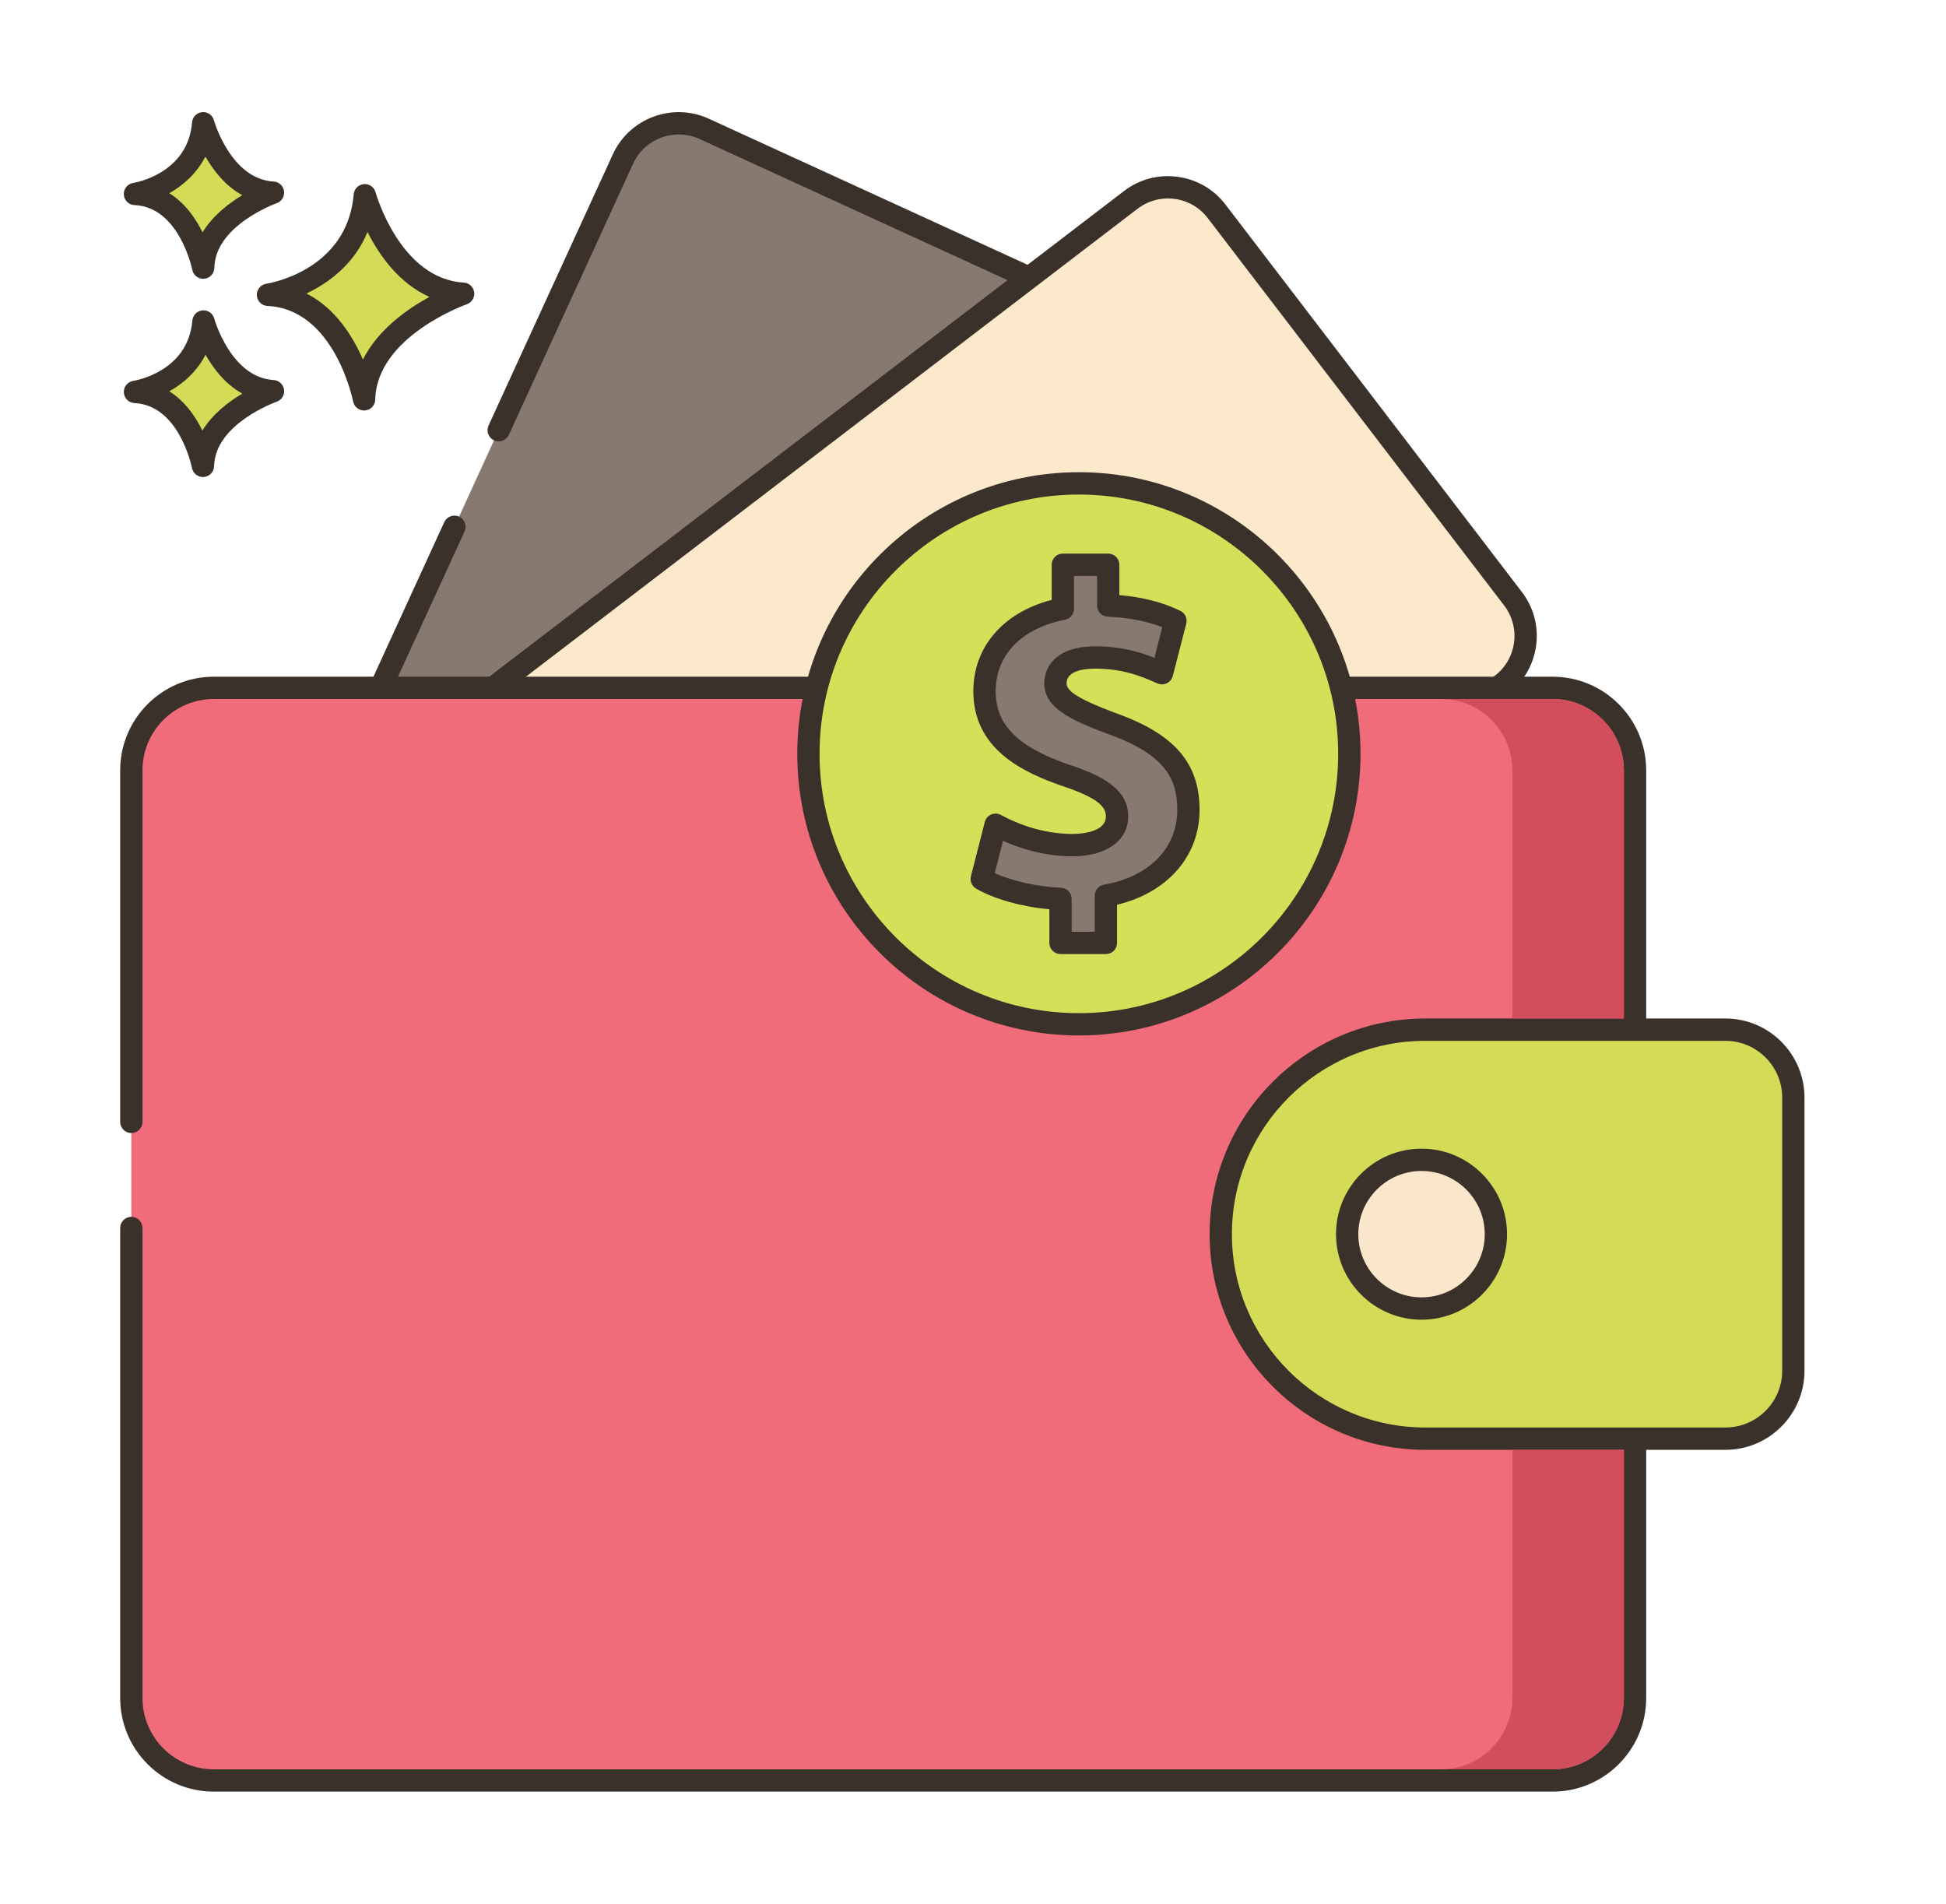 <svg width="46" height="45" viewBox="0 0 46 45" fill="none" xmlns="http://www.w3.org/2000/svg">
<path d="M27.128 7.85L16.645 3.046C15.918 2.713 15.059 3.032 14.726 3.759L11.788 10.169L10.742 12.451L4.525 26.016C4.192 26.743 4.512 27.602 5.238 27.935L15.721 32.739C16.447 33.072 17.307 32.753 17.64 32.026L27.84 9.769C28.173 9.042 27.854 8.183 27.128 7.85Z" fill="#87796F"/>
<path d="M27.237 7.61L16.755 2.806C15.897 2.413 14.879 2.791 14.486 3.649L11.548 10.059C11.488 10.191 11.546 10.348 11.678 10.409C11.811 10.469 11.967 10.411 12.028 10.279L14.966 3.868C15.238 3.275 15.942 3.014 16.535 3.285L27.018 8.09C27.611 8.362 27.872 9.066 27.601 9.659L17.4 31.917C17.268 32.204 17.032 32.423 16.736 32.533C16.44 32.644 16.118 32.631 15.831 32.5L5.348 27.696C5.061 27.564 4.842 27.328 4.732 27.032C4.622 26.735 4.633 26.414 4.765 26.126L10.982 12.561C11.043 12.428 10.984 12.272 10.852 12.211C10.72 12.151 10.563 12.209 10.502 12.341L4.286 25.906C4.095 26.322 4.078 26.787 4.237 27.215C4.397 27.644 4.713 27.984 5.128 28.175L15.611 32.979C15.838 33.083 16.08 33.135 16.323 33.135C16.524 33.135 16.726 33.099 16.92 33.027C17.348 32.868 17.689 32.552 17.88 32.136L28.08 9.879C28.473 9.021 28.095 8.003 27.237 7.61Z" fill="#3A312A"/>
<path d="M35.765 14.153L32.829 10.316L31.635 8.756L28.758 4.995C28.273 4.36 27.364 4.24 26.729 4.725L7.284 19.603C6.649 20.088 6.528 20.997 7.014 21.632L14.021 30.79C14.507 31.425 15.415 31.546 16.05 31.06L35.495 16.182C36.13 15.697 36.251 14.788 35.765 14.153Z" fill="#FCE8CB"/>
<path d="M35.974 13.993L31.845 8.595L28.968 4.835C28.69 4.472 28.288 4.239 27.834 4.179C27.382 4.118 26.932 4.238 26.569 4.516L7.124 19.393C6.761 19.671 6.528 20.073 6.468 20.526C6.407 20.98 6.527 21.429 6.805 21.792L13.811 30.95C14.089 31.313 14.492 31.546 14.945 31.606C15.021 31.617 15.098 31.622 15.174 31.622C15.547 31.622 15.909 31.5 16.21 31.269L35.655 16.392C36.018 16.114 36.251 15.711 36.312 15.258C36.372 14.805 36.252 14.356 35.974 13.993ZM35.789 15.189C35.747 15.502 35.586 15.781 35.335 15.973L15.89 30.85C15.639 31.043 15.328 31.125 15.014 31.084C14.701 31.042 14.422 30.881 14.23 30.63L7.223 21.472C6.827 20.953 6.926 20.209 7.444 19.812L26.889 4.935C27.098 4.775 27.348 4.691 27.606 4.691C27.659 4.691 27.712 4.694 27.765 4.701C28.078 4.743 28.357 4.904 28.549 5.155L35.556 14.313C35.748 14.564 35.831 14.875 35.789 15.189Z" fill="#3A312A"/>
<path d="M8.624 4.615C8.452 6.648 6.334 6.969 6.334 6.969C8.153 7.054 8.606 9.44 8.606 9.44C8.645 7.739 10.948 6.943 10.948 6.943C9.223 6.84 8.624 4.615 8.624 4.615Z" fill="#D4DB56"/>
<path d="M10.963 6.68C9.451 6.59 8.884 4.566 8.878 4.546C8.844 4.422 8.727 4.341 8.6 4.352C8.472 4.364 8.372 4.465 8.361 4.593C8.21 6.388 6.372 6.696 6.295 6.707C6.161 6.728 6.064 6.847 6.071 6.982C6.078 7.117 6.186 7.225 6.322 7.232C7.909 7.307 8.343 9.467 8.347 9.489C8.371 9.614 8.481 9.703 8.606 9.703C8.613 9.703 8.621 9.703 8.628 9.702C8.763 9.691 8.867 9.581 8.87 9.446C8.904 7.95 11.013 7.2 11.034 7.192C11.153 7.151 11.226 7.032 11.209 6.907C11.192 6.783 11.089 6.687 10.963 6.68ZM8.579 8.499C8.341 7.949 7.927 7.285 7.245 6.938C7.761 6.691 8.372 6.251 8.687 5.484C8.96 6.024 9.425 6.694 10.152 7.018C9.623 7.306 8.935 7.792 8.579 8.499Z" fill="#3A312A"/>
<path d="M4.81 7.6C4.688 9.037 3.19 9.264 3.19 9.264C4.477 9.325 4.797 11.012 4.797 11.012C4.825 9.809 6.453 9.247 6.453 9.247C5.233 9.174 4.81 7.6 4.81 7.6Z" fill="#D4DB56"/>
<path d="M6.469 8.983C5.456 8.923 5.068 7.544 5.064 7.53C5.031 7.407 4.914 7.325 4.786 7.337C4.658 7.348 4.558 7.45 4.547 7.577C4.445 8.785 3.203 8.995 3.151 9.003C3.017 9.024 2.92 9.142 2.927 9.278C2.934 9.413 3.043 9.521 3.178 9.528C4.239 9.577 4.536 11.047 4.538 11.062C4.562 11.187 4.672 11.276 4.797 11.276C4.804 11.276 4.812 11.276 4.819 11.275C4.954 11.264 5.058 11.153 5.061 11.018C5.084 10.015 6.525 9.501 6.54 9.496C6.659 9.455 6.732 9.335 6.715 9.211C6.697 9.086 6.595 8.991 6.469 8.983ZM4.784 10.178C4.622 9.846 4.373 9.484 4.003 9.25C4.329 9.067 4.653 8.787 4.859 8.385C5.045 8.715 5.325 9.081 5.728 9.304C5.402 9.497 5.026 9.785 4.784 10.178Z" fill="#3A312A"/>
<path d="M4.803 2.914C4.687 4.352 3.19 4.585 3.19 4.585C4.477 4.64 4.804 6.327 4.804 6.327C4.827 5.123 6.453 4.554 6.453 4.554C5.233 4.486 4.803 2.914 4.803 2.914Z" fill="#D4DB56"/>
<path d="M6.468 4.291C5.459 4.235 5.064 2.87 5.057 2.844C5.023 2.721 4.907 2.637 4.778 2.651C4.651 2.663 4.55 2.765 4.54 2.893C4.443 4.101 3.202 4.316 3.15 4.324C3.016 4.345 2.919 4.464 2.927 4.6C2.934 4.735 3.043 4.843 3.179 4.848C4.24 4.894 4.542 6.362 4.545 6.377C4.569 6.502 4.679 6.59 4.804 6.59C4.811 6.59 4.819 6.59 4.827 6.589C4.961 6.578 5.065 6.466 5.067 6.331C5.086 5.328 6.526 4.808 6.54 4.803C6.659 4.762 6.732 4.642 6.714 4.517C6.697 4.393 6.593 4.298 6.468 4.291ZM4.788 5.492C4.624 5.161 4.374 4.8 4.002 4.567C4.328 4.383 4.651 4.102 4.855 3.699C5.042 4.028 5.324 4.393 5.727 4.614C5.403 4.809 5.028 5.099 4.788 5.492Z" fill="#3A312A"/>
<path d="M36.701 16.26H5.053C3.977 16.26 3.105 17.132 3.105 18.208V40.138C3.105 41.214 3.977 42.086 5.053 42.086H36.701C37.777 42.086 38.649 41.214 38.649 40.138V18.208C38.649 17.132 37.777 16.26 36.701 16.26Z" fill="#F16C7A"/>
<path d="M36.701 15.996H5.053C3.833 15.996 2.841 16.988 2.841 18.208V26.52C2.841 26.665 2.959 26.783 3.105 26.783C3.25 26.783 3.368 26.665 3.368 26.52V18.208C3.368 17.279 4.124 16.523 5.053 16.523H36.701C37.63 16.523 38.385 17.279 38.385 18.208V40.138C38.385 41.067 37.63 41.823 36.701 41.823H5.053C4.124 41.823 3.368 41.067 3.368 40.138V29.027C3.368 28.882 3.25 28.763 3.105 28.763C2.959 28.763 2.841 28.882 2.841 29.027V40.138C2.841 41.358 3.833 42.35 5.053 42.35H36.701C37.921 42.35 38.913 41.358 38.913 40.138V18.208C38.913 16.988 37.921 15.996 36.701 15.996Z" fill="#3A312A"/>
<path d="M40.786 24.339H33.69C31.021 24.339 28.857 26.503 28.857 29.173C28.857 31.843 31.021 34.007 33.69 34.007H40.786C41.673 34.007 42.392 33.288 42.392 32.401V25.945C42.392 25.058 41.673 24.339 40.786 24.339Z" fill="#D4DB56"/>
<path d="M40.786 24.075H33.69C30.88 24.075 28.593 26.362 28.593 29.173C28.593 31.984 30.88 34.271 33.69 34.271H40.786C41.817 34.271 42.655 33.432 42.655 32.401V25.945C42.655 24.914 41.817 24.075 40.786 24.075ZM42.128 32.401C42.128 33.141 41.526 33.743 40.786 33.743H33.69C31.17 33.743 29.12 31.693 29.12 29.173C29.12 26.653 31.17 24.603 33.69 24.603H40.786C41.526 24.603 42.128 25.205 42.128 25.945V32.401Z" fill="#3A312A"/>
<path d="M33.603 30.931C34.573 30.931 35.36 30.144 35.36 29.173C35.36 28.202 34.573 27.415 33.603 27.415C32.632 27.415 31.845 28.202 31.845 29.173C31.845 30.144 32.632 30.931 33.603 30.931Z" fill="#FAE6CA"/>
<path d="M33.603 27.152C32.488 27.152 31.581 28.058 31.581 29.173C31.581 30.288 32.488 31.195 33.603 31.195C34.717 31.195 35.624 30.288 35.624 29.173C35.624 28.058 34.717 27.152 33.603 27.152ZM33.603 30.667C32.779 30.667 32.108 29.997 32.108 29.173C32.108 28.349 32.779 27.679 33.603 27.679C34.426 27.679 35.097 28.349 35.097 29.173C35.097 29.997 34.426 30.667 33.603 30.667Z" fill="#3A312A"/>
<path d="M31.767 19.105C32.477 15.646 30.248 12.266 26.79 11.556C23.331 10.846 19.951 13.075 19.241 16.533C18.531 19.992 20.759 23.372 24.218 24.082C27.677 24.792 31.057 22.564 31.767 19.105Z" fill="#D6DF58"/>
<path d="M25.503 11.162C21.832 11.162 18.846 14.149 18.846 17.819C18.846 21.49 21.832 24.476 25.503 24.476C29.173 24.476 32.16 21.49 32.16 17.819C32.16 14.149 29.173 11.162 25.503 11.162ZM25.503 23.949C22.123 23.949 19.373 21.199 19.373 17.819C19.373 14.439 22.123 11.69 25.503 11.69C28.883 11.69 31.632 14.439 31.632 17.819C31.632 21.199 28.882 23.949 25.503 23.949Z" fill="#3A312A"/>
<path d="M26.263 17.096C25.331 16.746 24.948 16.516 24.948 16.154C24.948 15.848 25.178 15.541 25.89 15.541C26.679 15.541 27.183 15.793 27.468 15.913L27.785 14.676C27.424 14.5 26.931 14.347 26.197 14.314V13.35H25.123V14.391C23.951 14.621 23.272 15.377 23.272 16.341C23.272 17.403 24.072 17.951 25.244 18.345C26.055 18.619 26.405 18.882 26.405 19.298C26.405 19.737 25.978 19.977 25.354 19.977C24.641 19.977 23.995 19.747 23.535 19.495L23.206 20.777C23.623 21.018 24.335 21.215 25.069 21.248V22.289H26.142V21.171C27.402 20.953 28.092 20.12 28.092 19.145C28.092 18.159 27.566 17.556 26.263 17.096Z" fill="#87796F"/>
<path d="M26.355 16.849C25.532 16.54 25.212 16.345 25.212 16.154C25.212 15.85 25.637 15.805 25.89 15.805C26.555 15.805 26.993 15.995 27.283 16.121L27.364 16.156C27.435 16.186 27.515 16.184 27.584 16.15C27.653 16.116 27.703 16.053 27.723 15.979L28.041 14.741C28.072 14.62 28.013 14.493 27.9 14.438C27.485 14.237 27.012 14.115 26.46 14.067V13.35C26.46 13.204 26.342 13.086 26.197 13.086H25.123C24.977 13.086 24.86 13.204 24.86 13.35V14.18C23.712 14.479 23.008 15.291 23.008 16.34C23.008 17.697 24.158 18.258 25.159 18.595C26.022 18.887 26.141 19.105 26.141 19.298C26.141 19.694 25.485 19.713 25.353 19.713C24.596 19.713 23.968 19.432 23.661 19.264C23.59 19.225 23.504 19.221 23.43 19.253C23.355 19.286 23.3 19.351 23.279 19.43L22.951 20.712C22.922 20.826 22.972 20.946 23.074 21.005C23.502 21.253 24.148 21.433 24.805 21.494V22.288C24.805 22.434 24.923 22.552 25.068 22.552H26.142C26.288 22.552 26.405 22.434 26.405 22.288V21.386C27.598 21.1 28.355 20.239 28.355 19.145C28.356 18.03 27.756 17.344 26.355 16.849ZM26.097 20.911C25.971 20.933 25.878 21.043 25.878 21.171V22.025H25.332V21.248C25.332 21.107 25.221 20.991 25.08 20.984C24.516 20.959 23.926 20.827 23.514 20.639L23.71 19.876C24.102 20.051 24.682 20.241 25.354 20.241C26.153 20.241 26.669 19.871 26.669 19.298C26.669 18.639 26.025 18.33 25.328 18.095C24.072 17.672 23.536 17.148 23.536 16.34C23.536 15.483 24.148 14.85 25.174 14.649C25.298 14.625 25.387 14.516 25.387 14.39V13.613H25.933V14.314C25.933 14.455 26.044 14.571 26.186 14.577C26.682 14.599 27.106 14.681 27.474 14.826L27.289 15.55C26.972 15.423 26.515 15.277 25.89 15.277C25.001 15.277 24.685 15.73 24.685 16.154C24.685 16.737 25.328 17.026 26.175 17.344C27.547 17.829 27.829 18.414 27.829 19.144C27.828 20.049 27.165 20.726 26.097 20.911Z" fill="#3A312A"/>
<path d="M36.702 16.523H34.065C34.993 16.523 35.749 17.279 35.749 18.207V24.075H38.386V18.207C38.386 17.279 37.63 16.523 36.702 16.523Z" fill="#D24E5C"/>
<path d="M35.749 34.27V40.138C35.749 41.066 34.993 41.822 34.065 41.822H36.702C37.63 41.822 38.386 41.066 38.386 40.138V34.27H35.749Z" fill="#D24E5C"/>
</svg>
